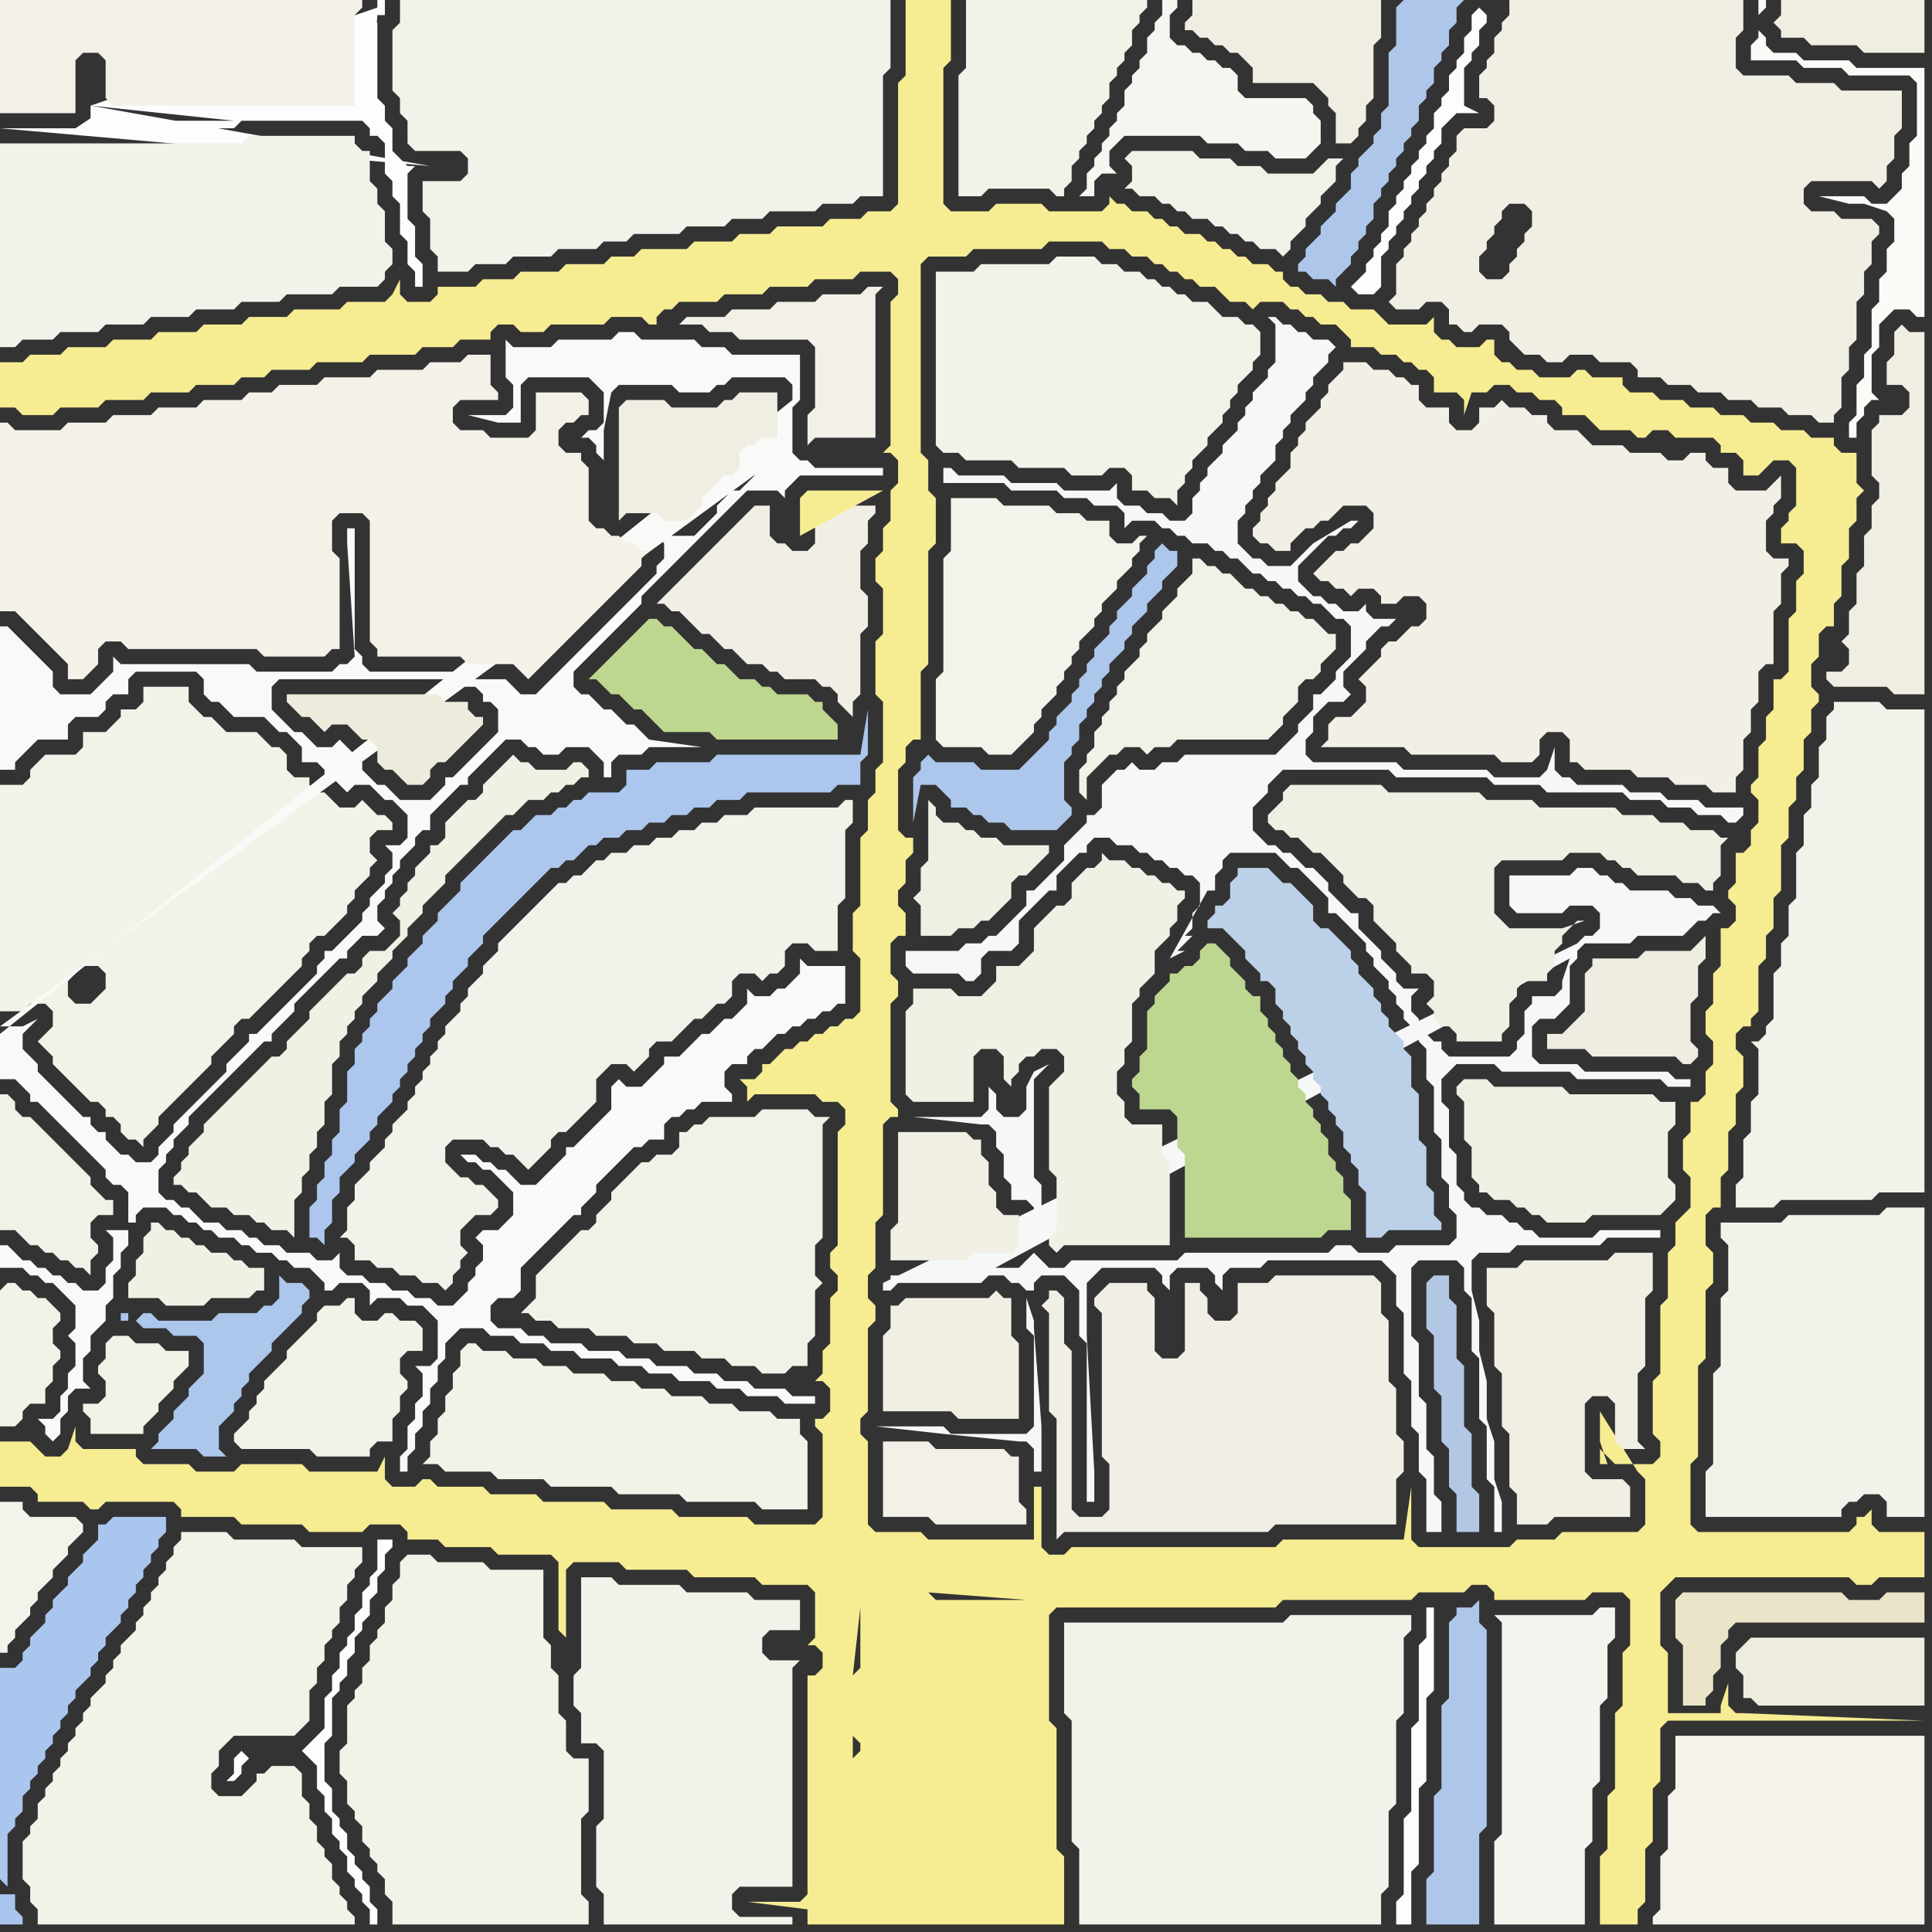 <svg width="256" height="256" xmlns="http://www.w3.org/2000/svg"><rect width="100%" height="100%" fill="#333333" stroke="none"/><script> 
var tempColor;
function hoverPath(evt){
obj = evt.target;
tempColor = obj.getAttribute("fill");
obj.setAttribute("fill","red");
//alert(tempColor);
//obj.setAttribute("stroke","red");}
function recoverPath(evt){
obj = evt.target;
obj.setAttribute("fill", tempColor);
//obj.setAttribute("stroke", tempColor);
}</script><path onmouseover="hoverPath(evt)" onmouseout="recoverPath(evt)" fill="rgb(243,242,233)" d="M  10,133l -1,-1 0,-2 1,-1 1,-1 2,0 1,1 0,2 -1,1 -1,1 -2,0 -5,5 1,1 1,1 0,1 1,1 1,1 1,1 1,1 1,1 1,0 1,1 0,1 1,0 1,1 0,1 1,1 1,0 1,1 0,-1 1,-1 0,0 1,-1 0,-1 1,-1 1,-1 1,-1 1,-1 1,-1 1,-1 1,-1 0,-1 1,-1 1,-1 1,-1 0,-1 1,-1 1,0 1,-1 1,-1 1,-1 1,-1 1,-1 1,-1 1,-1 0,-1 1,-1 0,-1 1,-1 1,0 1,-1 2,-2 0,-1 1,-1 0,-1 1,-1 1,-1 0,-1 1,-1 -1,-1 0,-2 1,-1 2,0 0,-1 -1,-1 -1,0 -1,-1 -1,-1 -1,1 -2,0 -1,-1 -1,-1 -1,0 -1,-1 0,-1 -2,0 -1,-1 0,-2 -1,-1 -1,0 -1,-1 -1,-1 -4,0 -1,-1 -1,-1 -1,0 -1,-1 -1,-1 0,-2 -6,0 0,2 -1,1 -2,0 0,1 -1,1 -1,1 -3,0 0,2 -1,1 -4,0 -1,1 -1,1 0,1 -1,1 -3,0 0,30 3,0 1,-1 2,0 1,1 0,2 3,-3Z"/>
<path onmouseover="hoverPath(evt)" onmouseout="recoverPath(evt)" fill="rgb(253,253,253)" d="M  32,232l 0,0 -1,1 0,2 -1,1 1,0 1,-1 0,-1 1,-1 -1,-1 8,0 1,1 0,0 1,1 0,3 1,1 0,2 1,1 0,2 1,1 0,1 1,1 0,2 1,1 0,1 1,1 0,1 1,1 0,2 1,0 0,-2 -1,-1 0,-2 -1,-1 0,-1 -1,-1 0,-1 -1,-1 0,-2 -1,-1 0,-1 -1,-1 0,-3 -1,-1 0,-5 1,-1 0,-5 1,-1 0,-1 1,-1 0,-2 1,-1 0,-2 1,-1 0,-1 1,-1 0,-2 1,-1 0,-2 1,-1 0,-2 1,-1 0,-1 -2,0 0,4 -1,1 0,1 -1,1 0,2 -1,1 0,2 -1,1 0,1 -1,1 0,2 -1,1 0,2 -1,1 0,4 -1,1 -1,1 -1,1Z"/>
<path onmouseover="hoverPath(evt)" onmouseout="recoverPath(evt)" fill="rgb(172,198,237)" d="M  66,112l 0,0 -1,1 -1,1 -1,1 -1,1 -1,1 0,1 -1,1 -1,1 -1,1 0,1 -1,1 -1,1 0,1 -1,1 -1,1 0,1 -1,1 -1,1 0,1 -1,1 -1,1 0,1 -1,1 0,1 -1,1 0,1 -1,1 0,2 -1,1 0,4 -1,1 0,3 -1,1 0,2 -1,1 0,2 -1,1 0,2 -1,1 0,4 1,0 1,1 0,-2 1,-1 0,-3 1,-1 0,-2 1,-1 1,-1 0,-1 1,-1 1,-1 0,-1 1,-1 0,-1 1,-1 1,-1 0,-1 1,-1 0,-1 1,-1 0,-1 1,-1 0,-1 1,-1 0,-1 1,-1 0,-1 1,-1 1,-1 0,-1 1,-1 0,-1 1,-1 1,-1 0,-1 1,-1 1,-1 0,-1 1,-1 2,-2 1,-1 1,-1 1,-1 1,-1 1,-1 1,-1 1,0 1,-1 1,0 1,-1 1,-1 1,0 1,-1 2,0 1,-1 2,0 1,-1 2,0 1,-1 2,0 1,-1 2,0 1,-1 3,0 1,-1 11,0 1,-1 3,0 0,-3 1,-1 0,-6 -1,6 -19,0 -1,1 -7,0 -1,1 -3,0 0,2 -1,1 -4,0 -1,1 -1,0 -1,1 -1,0 -1,1 -2,0 -1,1 -1,1 -1,0 -1,1 -1,1Z"/>
<path onmouseover="hoverPath(evt)" onmouseout="recoverPath(evt)" fill="rgb(242,241,232)" d="M  90,152l -1,1 -2,0 -1,1 -1,0 -1,1 -1,1 -1,1 -1,1 0,1 -1,1 -1,1 0,1 -1,1 -1,0 -3,3 -1,1 -1,1 -1,1 0,3 -1,1 -1,1 1,0 1,1 2,0 1,1 4,0 1,1 4,0 1,1 3,0 1,1 4,0 1,1 3,0 1,1 3,0 1,1 3,0 1,-1 2,0 0,-3 1,-1 0,-6 1,-1 -1,-1 0,-4 1,-1 0,-15 1,-1 -2,0 -1,-1 -6,0 -1,1 -6,0 -1,1 -1,0 -1,1 -1,0Z"/>
<path onmouseover="hoverPath(evt)" onmouseout="recoverPath(evt)" fill="rgb(244,242,234)" d="M  222,232l 0,5 -1,1 0,7 -1,1 0,7 -1,1 0,1 36,0 0,-25 -33,0Z"/>
<path onmouseover="hoverPath(evt)" onmouseout="recoverPath(evt)" fill="rgb(249,249,247)" d="M  0,137l 0,6 2,0 2,2 0,1 1,0 1,1 1,1 1,1 1,1 1,1 1,1 1,1 1,1 1,1 0,1 1,1 1,0 1,1 0,4 1,0 0,-1 1,-1 3,0 1,1 1,0 1,1 1,0 1,1 1,0 1,1 2,0 1,1 1,0 1,1 2,0 1,1 1,0 1,1 2,0 1,1 1,1 0,1 1,0 1,-1 3,0 1,1 0,2 1,-1 3,0 1,1 2,0 1,1 1,1 0,5 -1,1 -2,0 1,1 0,3 -1,1 0,2 -1,1 0,3 -1,1 0,2 1,0 0,-2 1,-1 0,-2 1,-1 0,-2 1,-1 0,-2 1,-1 0,-2 1,-1 0,-2 1,-1 1,-1 3,0 1,1 3,0 1,1 3,0 1,1 3,0 1,1 4,0 1,1 3,0 1,1 3,0 1,1 4,0 1,1 3,0 1,1 4,0 1,1 4,0 0,-1 -3,0 -1,-1 -4,0 -1,-1 -3,0 -1,-1 -3,0 -1,-1 -4,0 -1,-1 -3,0 -1,-1 -4,0 -1,-1 -4,0 -1,-1 -2,0 -1,-1 -3,0 -1,-1 0,-2 1,-1 2,0 1,-1 0,-3 1,-1 1,-1 2,-2 1,-1 2,-2 1,0 0,-1 1,-1 1,-1 0,-1 1,-1 2,-2 1,-1 1,-1 1,0 1,-1 2,0 0,-2 1,-1 1,0 1,-1 1,0 1,-1 4,0 0,-1 -1,-1 0,-2 1,-1 2,0 0,-1 1,-1 1,0 1,-1 1,-1 1,0 1,-1 1,0 1,-1 1,0 1,-1 1,0 1,-1 1,0 0,-5 -5,0 -1,-1 0,2 -1,1 -1,1 -1,0 -1,1 -2,0 -1,-1 0,2 -1,1 -1,1 -1,0 -1,1 -1,1 -1,0 -1,1 -1,1 -1,1 -2,0 0,1 -1,1 -1,1 -1,1 -2,0 -1,-1 -1,1 0,3 -1,1 -1,1 -2,2 -1,1 -1,0 0,1 -2,2 -1,1 -1,1 -2,0 -1,-1 -1,-1 -1,0 -1,-1 -1,0 -1,-1 -2,0 1,1 1,0 1,1 1,0 1,1 1,1 1,1 0,3 -1,1 -1,1 -2,0 -1,1 1,1 0,2 -1,1 0,1 -1,1 0,1 -1,1 -1,1 -2,0 -1,-1 -2,0 -1,-1 -2,0 -1,-1 -2,0 -1,-1 -2,0 -1,-1 0,-2 -1,1 -2,0 -1,-1 -3,0 -1,-1 -2,0 -1,-1 -1,0 -1,-1 -2,0 -1,-1 -2,0 -1,-1 -1,-1 -1,0 -1,-1 -1,0 -1,-1 0,-3 1,-1 0,-1 1,-1 0,-1 1,-1 1,-1 0,-1 2,-2 1,-1 5,-5 1,-1 1,-1 1,0 0,-1 2,-2 1,-1 0,-1 1,-1 1,-1 2,-2 1,-1 1,-1 1,0 0,-1 1,-1 1,-1 2,0 1,-1 -1,-1 0,-2 1,-1 0,-1 1,-1 0,-1 1,-1 0,-1 1,-1 1,-1 0,-1 1,-1 1,0 0,-2 1,-1 1,-1 1,-1 1,-1 1,0 0,-1 1,-1 1,-1 1,-1 1,-1 1,-1 2,0 1,1 1,0 1,1 2,0 1,-1 3,0 1,1 1,1 0,2 1,0 0,-2 1,-1 3,0 1,-1 7,0 -7,-1 0,0 -1,-1 -1,-1 -1,0 -1,-1 -1,-1 -1,0 -1,-1 -1,-1 -1,0 -1,-1 0,-2 1,-1 1,-1 5,-5 1,-1 1,-1 0,-1 1,-1 1,-1 1,-1 1,-1 1,-1 1,-1 1,-1 1,-1 1,-1 1,-1 1,-1 1,-1 1,-1 1,-1 4,0 1,1 0,-1 1,-1 0,0 1,-1 11,0 0,-1 -9,0 -1,-1 -1,0 -1,-1 0,-6 1,-1 0,-6 -9,0 -1,-1 -3,0 -1,-1 -7,0 -1,-1 -2,0 -1,1 -7,0 -1,1 -5,0 -1,-1 0,5 1,1 0,3 -1,1 -5,0 4,1 3,0 0,-5 1,-1 8,0 1,1 1,1 0,4 -1,1 -1,0 -1,1 1,0 1,1 0,1 1,1 0,-4 1,-5 1,-1 7,0 1,1 4,0 1,-1 1,0 1,-1 7,0 1,1 0,2 -105,84 104,-77 -2,0 -1,1 -1,0 0,2 -1,1 -1,1 -1,0 -1,1 -1,1 0,1 -1,1 -1,1 -1,1 -5,0 1,1 0,2 -1,1 0,1 -1,1 -1,1 -5,5 -1,1 -5,5 -1,1 -2,2 -2,0 -1,-1 -1,-1 -6,0 -1,-1 -11,0 -1,-1 0,-1 -1,-1 0,-16 -1,0 0,2 1,15 -1,1 -1,0 -1,1 -10,0 -1,-1 -17,0 -1,-1 0,2 -2,2 -1,1 -4,0 -1,-1 0,-2 -1,-1 -1,-1 -1,-1 -1,-1 -1,-1 -1,-1 -1,0 0,19 2,0 0,-1 1,-1 2,-2 4,0 0,-2 1,-1 3,0 1,-1 0,-1 1,-1 2,0 0,-2 1,-1 8,0 1,1 0,2 1,1 1,0 1,1 1,1 4,0 1,1 1,1 1,0 1,1 1,1 0,2 2,0 1,1 0,1 1,0 1,1 1,1 1,-1 2,0 1,1 1,1 1,0 1,1 1,1 0,3 -1,1 -2,0 1,1 0,2 -1,1 0,1 -2,2 0,1 -1,1 0,1 -1,1 -1,1 -1,1 -1,1 -1,0 0,1 -1,1 0,1 -1,1 -1,1 -1,1 -1,1 -1,1 -1,1 -1,1 -1,1 -1,0 0,1 -1,1 -1,1 -1,1 0,1 -1,1 -1,1 -2,2 -1,1 -2,2 0,1 -1,1 -1,1 0,1 -1,1 -2,0 -1,-1 -1,0 -1,-1 -1,-1 0,-1 -1,0 -1,-1 0,-1 -1,0 -1,-1 -1,-1 -1,-1 -1,-1 -1,-1 -1,-1 0,-1 -1,-1 -1,-1 0,-2 1,-1 1,-1 -2,1 -3,0 104,-76 -104,77 54,-31 -1,0 -1,-1 -1,-1 -1,0 -1,-1 -1,-1 0,-2 -1,0 -1,-1 -1,-1 -1,1 -2,0 -2,-2 -1,0 -1,-1 -1,-1 -1,-1 0,-3 1,-1 22,0 1,1 3,0 1,1 0,1 1,0 1,1 0,3 -1,1 -2,2 -1,1 -2,2 -1,0 0,1 -1,1 -1,1 -3,0 -54,31 86,-67 -2,0 2,1 0,-1 -86,67 17,26 -3,0 1,1 0,3 -1,1 0,2 -1,1 -2,0 -1,-1 -1,0 -1,-1 -1,0 -1,-1 -1,0 -1,-1 -1,0 -1,-1 -1,-1 -1,0 0,3 3,0 1,1 1,0 1,1 1,0 1,1 1,1 1,1 0,3 -1,1 1,1 0,3 -1,1 0,2 -1,1 0,2 -1,1 -2,0 1,1 0,1 1,1 1,-1 0,-2 1,-1 0,-2 1,-1 2,0 -1,-1 0,-3 1,-1 0,-2 1,-1 1,-1 0,-2 1,-1 0,-3 1,-1 0,-2 1,-1 0,-2 -17,-26Z"/>
<path onmouseover="hoverPath(evt)" onmouseout="recoverPath(evt)" fill="rgb(243,242,234)" d="M  74,33l 5,0 1,-1 3,0 1,-1 6,0 1,-1 5,0 1,-1 4,0 1,-1 6,0 1,-1 4,0 1,-1 3,0 0,-16 1,-1 0,-9 -65,0 0,3 -1,1 0,8 1,1 0,2 1,1 0,3 1,1 6,0 1,1 0,2 -1,1 -5,0 0,4 1,1 0,4 1,1 0,2 4,0 1,-1 4,0 1,-1 5,0 1,-1Z"/>
<path onmouseover="hoverPath(evt)" onmouseout="recoverPath(evt)" fill="rgb(173,198,234)" d="M  185,1l 0,5 -1,1 0,7 -1,1 0,2 -1,1 0,1 -1,1 -1,1 0,1 -1,1 0,2 -1,1 -1,1 0,1 -1,1 -1,1 0,1 -1,1 -1,1 0,1 -1,1 0,1 1,0 1,1 2,0 1,1 0,-1 1,-1 0,0 1,-1 0,-1 1,-1 0,-1 1,-1 0,-1 1,-1 0,-2 1,-1 0,-1 1,-1 0,-1 1,-1 0,-1 1,-1 0,-1 1,-1 0,-1 1,-1 0,-2 1,-1 0,-1 1,-1 0,-2 1,-1 0,-1 1,-1 0,-2 1,-1 0,-2 1,-1 -8,0 -1,1Z"/>
<path onmouseover="hoverPath(evt)" onmouseout="recoverPath(evt)" fill="rgb(253,253,253)" d="M  196,1l 0,0 -1,1 0,2 -1,1 0,2 -1,1 0,1 -1,1 0,2 -1,1 0,1 -1,1 0,2 -1,1 0,1 -1,1 0,1 -1,1 0,1 -1,1 0,1 -1,1 0,1 -1,1 0,2 -1,1 0,1 -1,1 0,1 -1,1 0,1 -1,1 -1,1 1,1 2,0 1,-1 0,-4 1,-1 0,-1 1,-1 0,-1 1,-1 0,-1 1,-1 0,-1 1,-1 0,-1 1,-1 0,-1 1,-1 0,-1 1,-1 0,-2 1,-1 1,-1 3,0 -2,-1 0,-5 1,-1 0,-1 1,-1 0,-2 1,-1 0,-1 -1,-1 1,-1Z"/>
<path onmouseover="hoverPath(evt)" onmouseout="recoverPath(evt)" fill="rgb(239,238,224)" d="M  237,0l -1,0 0,2 -1,1 1,1 0,1 3,0 1,1 6,0 1,1 8,0 0,-7Z"/>
<path onmouseover="hoverPath(evt)" onmouseout="recoverPath(evt)" fill="rgb(243,241,232)" d="M  0,58l 0,23 2,0 1,1 3,3 1,1 1,1 1,1 0,2 2,0 1,-1 0,0 1,-1 0,-2 1,-1 2,0 1,1 17,0 1,1 8,0 1,-1 1,0 0,-12 -1,-1 0,-4 1,-1 3,0 1,1 0,16 1,1 0,1 11,0 1,1 6,0 1,1 1,1 1,-1 2,-2 1,-1 6,-6 1,-1 2,-2 1,-1 1,-1 0,-1 1,-1 -1,0 -1,-1 -1,0 -1,-1 -1,0 -1,-1 -1,0 -1,-1 0,-7 -1,-1 0,-1 -2,0 -1,-1 0,-2 1,-1 1,0 1,-1 1,0 0,-2 -1,-1 -6,0 0,5 -1,1 -5,0 -1,-1 -3,0 -1,-1 0,-2 1,-1 5,0 0,-1 -1,-1 0,-4 -3,0 -1,1 -4,0 -1,1 -6,0 -1,1 -6,0 -1,1 -5,0 -1,1 -3,0 -1,1 -5,0 -1,1 -5,0 -1,1 -5,0 -1,1 -5,0 -1,1 -6,0 -1,-1 -1,0Z"/>
<path onmouseover="hoverPath(evt)" onmouseout="recoverPath(evt)" fill="rgb(171,198,238)" d="M  1,250l 0,-7 1,-1 0,-1 1,-1 0,-2 1,-1 0,-1 1,-1 0,-1 1,-1 0,-1 1,-1 0,-1 1,-1 0,-1 1,-1 0,-1 1,-1 0,-1 1,-1 1,-1 0,-1 1,-1 0,-1 1,-1 0,-1 1,-1 1,-1 0,-1 1,-1 0,-1 1,-1 0,-1 1,-1 0,-1 1,-1 0,-1 1,-1 0,-1 1,-1 0,-2 -7,0 -1,1 -1,0 0,2 -1,1 -1,1 0,1 -1,1 -1,1 0,1 -1,1 -1,1 0,1 -1,1 0,1 -1,1 -1,1 0,1 -1,1 0,1 -1,1 -2,0 0,28 1,1 -1,1 0,4 3,0 0,-1 -1,-1 0,-2 -2,0 1,-1Z"/>
<path onmouseover="hoverPath(evt)" onmouseout="recoverPath(evt)" fill="rgb(243,242,233)" d="M  16,177l -1,0 -1,1 0,2 -1,1 0,1 1,1 0,2 -1,1 -2,0 0,1 1,1 0,2 7,0 0,-1 2,-2 0,-1 1,-1 1,-1 0,-1 1,-1 1,-1 0,-2 -3,0 -1,-1 -3,0 -1,-1Z"/>
<path onmouseover="hoverPath(evt)" onmouseout="recoverPath(evt)" fill="rgb(243,242,234)" d="M  78,209l -1,0 0,12 -1,1 0,4 1,1 0,4 2,0 1,1 0,9 -1,1 0,8 1,1 0,4 25,0 0,-1 -7,0 -1,-1 0,-2 1,-1 7,0 0,-29 1,-1 -4,0 -1,-1 0,-2 1,-1 4,0 0,-4 -6,0 -1,-1 -8,0 -1,-1 -8,0 -1,-1Z"/>
<path onmouseover="hoverPath(evt)" onmouseout="recoverPath(evt)" fill="rgb(246,248,248)" d="M  117,170l 0,1 1,0 1,-1 11,0 1,-1 2,0 1,1 1,0 1,1 1,0 0,-1 1,-1 3,0 1,1 1,1 0,6 1,1 0,21 1,0 0,-4 -1,-18 0,-7 1,-1 1,-1 7,0 1,1 0,1 1,1 0,-2 1,-1 4,0 1,1 0,1 1,1 0,-2 1,-1 4,0 1,-1 15,0 1,1 1,1 0,4 1,1 0,8 1,1 0,6 1,1 0,5 1,1 0,7 2,0 0,-4 -1,-1 0,-5 -1,-1 0,-6 -1,-1 0,-7 -1,-1 0,-9 1,-1 5,0 1,1 0,3 1,1 0,7 1,1 0,8 1,1 0,7 1,1 0,6 1,0 0,-4 -1,-3 0,-5 -1,-3 0,-5 -1,-4 0,-4 -1,-4 0,-4 1,-1 4,0 1,-1 11,0 1,-1 7,0 0,-1 -8,0 -1,1 -7,0 -1,-1 -1,0 -1,-1 -1,0 -1,-1 -2,0 -1,-1 -1,0 -1,-1 0,-1 -1,-1 0,-4 -1,-1 0,-5 -1,-1 0,-3 1,-1 1,-1 5,0 1,1 9,0 1,1 11,0 1,1 3,0 0,-1 -2,0 -1,-1 -11,0 -1,-1 -5,0 -1,-1 0,-4 1,-1 2,0 1,-1 1,-1 0,-5 1,-1 0,-1 1,-1 6,0 1,-1 6,0 1,-1 1,-1 1,0 1,-1 1,0 -1,-1 -2,0 -1,-1 -2,0 -1,-1 -5,0 -1,-1 -1,0 -1,-1 -1,0 -1,-1 -2,0 -1,1 -8,0 0,4 1,1 6,0 1,-1 3,0 1,1 0,2 -1,1 -1,0 -1,1 -92,45 91,-43 -1,3 0,1 -1,1 -3,0 0,1 -1,1 0,3 -1,1 0,1 -1,1 -8,0 -1,-1 0,-1 -1,0 -1,-1 -1,-1 0,-1 -1,-1 0,-2 1,-1 -2,0 -1,-1 0,-1 -1,-1 -1,-1 0,-1 -1,-1 -1,-1 -1,-1 0,-2 -1,0 -1,-1 -1,-1 -1,-1 0,-1 -1,-1 -1,-1 -1,0 -1,-1 -1,-1 -1,0 -1,-1 -1,0 -1,-1 -1,-1 0,-3 1,-1 1,-1 0,-1 1,-1 1,-1 14,0 1,1 12,0 1,1 6,0 1,1 10,0 1,1 4,0 1,1 3,0 1,1 3,0 1,1 1,0 1,-1 0,-1 -5,0 -1,-1 -4,0 -1,-1 -4,0 -1,-1 -6,0 -1,-1 -1,0 -1,-1 0,-3 -1,3 -1,1 -6,0 -1,-1 -11,0 -1,-1 -11,0 -1,-1 0,-2 1,-1 0,-2 1,-1 1,-1 2,0 1,-1 -1,-1 0,-2 1,-1 1,-1 1,-1 0,-1 1,-1 1,-1 1,0 1,-1 -3,0 -1,-1 0,-1 -1,1 -2,0 -1,-1 -1,0 -1,-1 -1,0 -1,-1 -1,-1 0,-2 1,-1 2,-2 1,-1 1,0 1,-1 1,0 1,-1 -1,0 -5,3 -1,1 -2,2 -3,0 -1,-1 -1,0 -1,-1 -1,-1 0,-3 1,-1 0,-1 1,-1 0,-1 1,-1 0,-1 1,-1 1,-1 0,-2 1,-1 0,-1 1,-1 0,-1 1,-1 1,-1 0,-1 1,-1 0,-1 1,-1 1,-1 0,-1 1,-1 -1,-1 -2,0 -1,-1 -1,0 -1,-1 -1,0 -1,-1 -1,0 1,1 0,5 -1,1 0,1 -1,1 -1,1 0,1 -1,1 0,1 -1,1 0,1 -2,2 0,1 -1,1 -1,1 0,1 -1,1 0,1 -1,1 0,2 -1,1 -2,0 -1,-1 -2,0 -1,-1 -2,0 -1,-1 0,-2 -1,1 -6,0 -1,-1 -6,0 -1,-1 -6,0 -1,-1 -1,0 0,2 8,0 1,1 6,0 1,1 3,0 1,1 3,0 1,1 0,2 1,-1 3,0 1,1 1,0 1,1 1,0 1,1 2,0 1,1 1,0 1,1 1,0 1,1 1,1 1,0 1,1 1,0 1,1 1,0 1,1 1,0 1,1 1,0 1,1 1,1 1,0 1,1 0,4 -1,1 -1,1 0,1 -2,2 -1,0 0,2 -1,1 -1,1 0,1 -1,1 -1,1 -1,1 -12,0 -1,1 -2,0 -1,1 -2,0 -1,-1 -1,1 -1,0 -1,1 -1,1 0,3 -1,1 -1,0 0,1 -1,1 -1,1 -1,1 0,2 -1,1 -2,2 -1,1 -1,0 0,2 -2,2 -1,1 -1,1 -1,0 -1,1 -2,0 -1,1 -7,0 0,2 1,1 6,0 1,1 1,0 1,-1 0,-2 1,-1 3,0 1,-1 0,-3 1,-1 1,-1 1,-1 1,-1 1,0 0,-2 1,-1 1,-1 1,-1 1,0 0,-1 1,-1 2,0 1,1 2,0 1,1 1,0 1,1 1,0 1,1 1,0 1,1 1,0 1,1 0,3 -1,1 0,2 -1,1 1,0 -1,1 -1,1 1,0 -2,1 5,-9 1,0 0,-2 1,-1 0,-1 1,-1 6,0 1,1 0,0 1,1 1,0 1,1 1,1 1,1 1,1 0,2 1,0 1,1 1,1 1,1 1,1 0,1 1,1 0,1 1,1 1,1 0,1 1,1 0,1 1,1 0,1 1,1 1,1 0,1 1,1 0,4 1,1 0,6 1,1 0,5 1,1 0,3 1,1 0,3 -1,1 -7,0 -1,1 -4,0 -1,-1 -2,0 -1,1 -19,0 -1,1 -14,0 -1,1 -2,0 -1,-1 -1,-1 0,0 -1,1 -1,1 -5,0 -1,1 -11,0 0,1 12,-1 78,-42 -91,43 19,2 0,4 1,1 0,12 -1,1 -10,0 -1,-1 -9,0 9,1 0,0 10,1 1,0 1,1 0,3 1,0 0,-6 -1,-13 0,-1 -1,-3 -19,-2 20,-7 1,-1 0,-5 -1,-1 0,-13 1,-1 1,-1 -2,1 0,0 -1,2 0,3 -1,1 -2,0 -1,-1 0,-2 -1,-1 0,3 -1,1 -9,0 9,1 1,0 1,1 0,2 1,1 0,3 1,1 0,2 2,0 1,1 0,3 -20,7Z"/>
<path onmouseover="hoverPath(evt)" onmouseout="recoverPath(evt)" fill="rgb(189,215,144)" d="M  152,138l 0,1 -1,1 0,2 -1,1 0,1 1,1 0,2 4,0 1,1 0,4 1,1 0,11 18,0 1,-1 3,0 0,-4 -1,-1 0,-2 -1,-1 0,-1 -1,-1 0,-2 -1,-1 0,-1 -1,-1 0,-1 -1,-1 0,-1 -1,-1 0,-1 -1,-1 0,-1 -1,-1 0,-1 -1,-1 0,-1 -1,-1 0,-1 -1,-1 0,-2 -1,0 -1,-1 0,-1 -1,-1 -1,-1 0,-1 -1,-1 -1,-1 -1,0 -1,1 0,1 -1,1 -1,0 -1,1 -1,0 0,1 -1,1 -1,1 0,1 -1,1Z"/>
<path onmouseover="hoverPath(evt)" onmouseout="recoverPath(evt)" fill="rgb(240,239,227)" d="M  170,106l 0,0 -1,1 -1,1 0,1 1,1 1,0 1,1 1,0 1,1 1,1 1,0 1,1 1,1 1,1 0,1 1,1 1,1 1,0 1,1 0,2 1,1 1,1 1,1 0,1 1,1 1,1 0,1 2,0 1,1 0,2 -1,1 1,1 0,1 1,1 1,0 1,1 0,1 6,0 0,-1 1,-1 0,-3 1,-1 0,-1 1,-1 3,0 0,-1 1,-1 0,-2 1,-1 0,-1 1,-1 1,-1 1,0 -3,1 -7,0 -1,-1 -1,-1 0,-6 1,-1 8,0 1,-1 4,0 1,1 1,0 1,1 1,0 1,1 5,0 1,1 2,0 1,1 1,0 0,-1 1,-1 0,-4 1,-1 -1,0 -1,-1 -3,0 -1,-1 -3,0 -1,-1 -4,0 -1,-1 -10,0 -1,-1 -6,0 -1,-1 -12,0 -1,-1 -12,0 -1,1Z"/>
<path onmouseover="hoverPath(evt)" onmouseout="recoverPath(evt)" fill="rgb(177,199,228)" d="M  189,170l 0,6 1,1 0,7 1,1 0,6 1,1 0,5 1,1 0,5 3,0 0,-5 -1,-1 0,-7 -1,-1 0,-8 -1,-1 0,-7 -1,-1 0,-3 -2,0 -1,1Z"/>
<path onmouseover="hoverPath(evt)" onmouseout="recoverPath(evt)" fill="rgb(243,242,233)" d="M  0,171l 0,18 2,0 1,-1 0,-1 1,-1 2,0 0,-2 1,-1 0,-2 1,-1 0,-1 -1,-1 0,-2 1,-1 0,-1 -1,-1 -1,-1 -1,0 -1,-1 -1,0 -1,-1 -1,0 -1,1Z"/>
<path onmouseover="hoverPath(evt)" onmouseout="recoverPath(evt)" fill="rgb(253,253,253)" d="M  12,14l 0,2 -1,1 20,0 1,-1 16,0 1,1 0,1 1,0 1,1 0,4 1,1 0,2 1,1 0,4 1,1 0,3 1,1 0,2 1,0 0,-3 -1,-1 0,-4 -1,-1 0,-6 1,-1 -1,0 -1,-1 -1,-1 0,-3 -1,-1 0,-2 -1,-1 0,-10 -1,0 0,13 1,-14 1,0 0,-2 -1,0 0,1 -38,13 19,2 -17,0 -1,-1 -3,2 -10,0 57,5Z"/>
<path onmouseover="hoverPath(evt)" onmouseout="recoverPath(evt)" fill="rgb(243,242,233)" d="M  26,203l -2,0 0,1 -1,1 0,1 -1,1 0,1 -1,1 0,1 -1,1 0,1 -1,1 0,1 -1,1 0,1 -1,1 -1,1 0,1 -1,1 0,1 -1,1 0,1 -1,1 -1,1 0,1 -1,1 0,1 -1,1 0,1 -1,1 0,1 -1,1 0,1 -1,1 0,1 -1,1 0,1 -1,1 0,2 -1,1 0,1 -1,1 0,5 1,1 0,2 1,1 0,2 42,0 0,-1 -1,-1 0,-1 -1,-1 0,-1 -1,-1 0,-2 -1,-1 0,-1 -1,-1 0,-2 -1,-1 0,-2 -1,-1 0,-3 -1,-1 -3,0 -1,1 -1,0 0,1 -1,1 -1,1 -3,0 -1,-1 0,-2 1,-1 0,-2 2,-2 8,0 1,-1 1,-1 0,-4 1,-1 0,-2 1,-1 0,-2 1,-1 0,-1 1,-1 0,-2 1,-1 0,-2 1,-1 0,-1 1,-1 0,-2 -8,0 -1,-1 -8,0 -1,-1Z"/>
<path onmouseover="hoverPath(evt)" onmouseout="recoverPath(evt)" fill="rgb(189,215,144)" d="M  85,83l -3,3 -1,1 -2,2 -1,1 1,0 1,1 1,1 1,0 1,1 1,1 1,0 1,1 1,1 1,1 6,0 1,1 16,0 0,-2 -1,-1 0,0 -1,-1 0,-1 -1,0 -1,-1 -4,0 -1,-1 -1,0 -1,-1 -2,0 -1,-1 -1,-1 -1,0 -1,-1 -1,-1 -1,0 -1,-1 -1,-1 -1,-1 -1,0 -1,-1 -1,0 -1,1Z"/>
<path onmouseover="hoverPath(evt)" onmouseout="recoverPath(evt)" fill="rgb(242,240,230)" d="M  176,74l 0,0 -1,1 -1,1 1,1 1,0 1,1 1,0 1,1 1,-1 2,0 1,1 0,1 2,0 1,-1 2,0 1,1 0,2 -1,1 -1,0 -1,1 -1,1 -1,0 -1,1 0,1 -1,1 -1,1 -1,1 1,1 0,2 -1,1 -1,1 -2,0 -1,1 0,2 -1,1 11,0 1,1 11,0 1,1 4,0 1,-1 0,-2 1,-1 2,0 1,1 0,3 1,0 1,1 6,0 1,1 4,0 1,1 4,0 1,1 3,0 0,-2 1,-1 0,-4 1,-1 0,-3 1,-1 0,-4 1,-1 1,0 0,-7 1,-1 0,-4 1,-1 0,-1 -2,0 -1,-1 0,-4 1,-1 0,-1 1,-1 0,-3 -1,1 0,0 -1,1 -4,0 -1,-1 0,-2 -2,0 -1,-1 0,-1 -2,0 -1,1 -2,0 -1,-1 -4,0 -1,-1 -4,0 -1,-1 -1,-1 -3,0 -1,-1 0,-1 -2,0 -1,-1 -2,0 -1,-1 -1,1 -2,0 0,2 -1,1 -2,0 -1,-1 0,-2 -3,0 -1,-1 0,-2 -1,0 -1,-1 -1,0 -1,-1 -2,0 -1,-1 -3,0 0,1 -1,1 -1,1 0,1 -1,1 0,1 -1,1 -1,1 0,1 -1,1 0,1 -1,1 0,2 -1,1 -1,1 0,1 -1,1 0,1 -1,1 0,1 -1,1 0,1 1,1 1,0 1,1 2,0 0,-1 1,-1 1,-1 1,0 1,-1 1,0 1,-1 1,-1 3,0 1,1 0,2 -1,1 -1,1 -1,0 -1,1 -1,0 -1,1Z"/>
<path onmouseover="hoverPath(evt)" onmouseout="recoverPath(evt)" fill="rgb(238,236,223)" d="M  231,218l 0,0 -1,1 0,2 1,1 0,3 1,0 1,1 22,0 0,-9 -23,0 -1,1Z"/>
<path onmouseover="hoverPath(evt)" onmouseout="recoverPath(evt)" fill="rgb(242,241,231)" d="M  0,148l 0,15 2,0 1,1 1,1 1,0 1,1 1,0 1,1 1,0 1,1 1,0 1,1 0,-2 1,-1 0,-1 -1,-1 0,-2 1,-1 2,0 0,-2 -1,0 -1,-1 -1,-1 0,-1 -1,-1 -1,-1 -1,-1 -1,-1 -1,-1 -1,-1 -1,-1 -1,-1 -1,0 -1,-1 0,-1 -1,-1 -1,0Z"/>
<path onmouseover="hoverPath(evt)" onmouseout="recoverPath(evt)" fill="rgb(243,242,232)" d="M  64,179l 0,0 -1,-1 -1,0 -1,1 0,2 -1,1 0,2 -1,1 0,2 -1,1 0,2 -1,1 0,2 -1,1 2,0 1,1 6,0 1,1 6,0 1,1 8,0 1,1 8,0 1,1 9,0 1,1 6,0 0,-9 -1,-1 0,-2 -3,0 -1,-1 -4,0 -1,-1 -3,0 -1,-1 -4,0 -1,-1 -3,0 -1,-1 -3,0 -1,-1 -4,0 -1,-1 -3,0 -1,-1 -3,0 -1,-1Z"/>
<path onmouseover="hoverPath(evt)" onmouseout="recoverPath(evt)" fill="rgb(243,241,233)" d="M  115,236l 0,13 5,0 1,-1 12,0 1,-1 4,0 0,-16 -1,-1 0,-15 -1,-1 -13,0 -1,-1 -6,0 0,9 -1,1 0,6 1,1 0,0 1,1 0,2 -1,1 -1,0Z"/>
<path onmouseover="hoverPath(evt)" onmouseout="recoverPath(evt)" fill="rgb(244,243,235)" d="M  126,68l 0,5 -1,1 0,15 -1,1 0,8 1,1 5,0 1,1 3,0 1,-1 0,0 1,-1 1,-1 0,-1 1,-1 0,-1 2,-2 0,-1 1,-1 0,-1 1,-1 0,-1 1,-1 0,-1 1,-1 1,-1 0,-1 1,-1 0,-1 1,-1 1,-1 0,-1 1,-1 1,-1 0,-1 1,-1 0,-1 1,-1 -1,0 -1,1 -2,0 -1,-1 0,-2 -3,0 -1,-1 -3,0 -1,-1 -6,0 -1,-1 -6,0Z"/>
<path onmouseover="hoverPath(evt)" onmouseout="recoverPath(evt)" fill="rgb(243,242,232)" d="M  127,36l -3,0 0,23 1,1 2,0 1,1 6,0 1,1 6,0 1,1 4,0 1,-1 2,0 1,1 0,2 2,0 1,1 2,0 1,1 0,-2 1,-1 0,-1 1,-1 0,-1 1,-1 1,-1 0,-1 1,-1 1,-1 0,-1 1,-1 0,-1 1,-1 0,-1 1,-1 1,-1 0,-1 1,-1 0,-3 -1,-1 -1,0 -1,-1 -2,0 -1,-1 -1,-1 -2,0 -1,-1 -1,0 -1,-1 -1,0 -1,-1 -1,0 -1,-1 -2,0 -1,-1 -2,0 -1,-1 -5,0 -1,1 -9,0 -1,1Z"/>
<path onmouseover="hoverPath(evt)" onmouseout="recoverPath(evt)" fill="rgb(243,242,234)" d="M  233,140l 0,5 -1,1 0,4 -1,1 0,5 -1,1 0,3 5,0 1,-1 12,0 1,-1 6,0 0,-64 -5,0 -1,-1 -6,0 0,1 -1,1 0,3 -1,1 0,4 -1,1 0,3 -1,1 0,4 -1,1 0,6 -1,1 0,4 -1,1 0,3 -1,1 0,6 -1,1 0,1 -1,1 -1,0 1,1Z"/>
<path onmouseover="hoverPath(evt)" onmouseout="recoverPath(evt)" fill="rgb(234,229,200)" d="M  243,211l -20,0 -1,1 0,5 1,1 0,8 3,0 0,-1 1,-1 0,-2 1,-1 0,-3 1,-1 0,-1 1,-1 25,0 0,-4 -5,0 -1,1 -4,0 -1,-1Z"/>
<path onmouseover="hoverPath(evt)" onmouseout="recoverPath(evt)" fill="rgb(244,243,235)" d="M  0,205l 0,14 1,0 0,-1 1,-1 0,-1 1,-1 1,-1 0,-1 1,-1 0,-1 1,-1 1,-1 0,-1 1,-1 1,-1 0,-1 1,-1 1,-1 0,-1 -1,-1 -6,0 -1,-1 0,-1 -3,0Z"/>
<path onmouseover="hoverPath(evt)" onmouseout="recoverPath(evt)" fill="rgb(243,242,234)" d="M  0,21l 0,25 2,0 1,-1 4,0 1,-1 5,0 1,-1 5,0 1,-1 5,0 1,-1 5,0 1,-1 5,0 1,-1 6,0 1,-1 5,0 1,-1 0,-1 1,-1 0,-2 -1,-1 0,-4 -1,-1 0,-2 -1,-1 0,-4 -1,0 -1,-1 0,-1 -14,0 -1,1 -32,0Z"/>
<path onmouseover="hoverPath(evt)" onmouseout="recoverPath(evt)" fill="rgb(173,198,235)" d="M  122,101l 0,1 -1,1 0,6 1,-5 2,0 1,1 1,1 0,1 2,0 1,1 1,0 1,1 2,0 1,1 6,0 1,-1 0,0 1,-1 0,-1 -1,-1 0,-5 1,-1 0,-1 1,-1 0,-2 1,-1 0,-1 1,-1 0,-1 1,-1 0,-1 1,-1 0,-1 2,-2 0,-1 1,-1 0,-1 1,-1 1,-1 0,-1 1,-1 1,-1 0,-1 2,-2 0,-2 -1,0 -1,-1 -1,1 0,1 -1,1 0,1 -1,1 -1,1 0,1 -1,1 -1,1 0,1 -1,1 0,1 -1,1 -1,1 0,1 -1,1 0,1 -1,1 0,1 -1,1 0,1 -1,1 -1,1 0,1 -1,1 0,1 -1,1 -2,2 -1,1 -5,0 -1,-1 -5,0 -1,-1 -1,1Z"/>
<path onmouseover="hoverPath(evt)" onmouseout="recoverPath(evt)" fill="rgb(243,242,233)" d="M  143,21l 0,-1 1,-1 0,-1 1,-1 0,-1 1,-1 0,-1 1,-1 0,-2 1,-1 0,-1 1,-1 0,-1 1,-1 0,-2 1,-1 0,-1 1,-1 0,-1 -24,0 0,9 -1,1 0,16 3,0 1,-1 8,0 1,1 1,0 0,-1 1,-1 0,-2 1,-1Z"/>
<path onmouseover="hoverPath(evt)" onmouseout="recoverPath(evt)" fill="rgb(241,239,229)" d="M  146,174l 0,19 1,1 0,6 -1,1 -3,0 -1,-1 0,-21 -1,-1 0,-6 -1,-1 -1,0 0,1 -1,1 1,1 0,13 1,1 0,16 1,-1 27,0 1,-1 16,0 0,-6 1,-1 0,-4 -1,-1 0,-6 -1,-1 0,-8 -1,-1 0,-4 -1,-1 -13,0 -1,1 -4,0 0,4 -1,1 -2,0 -1,-1 0,-2 -1,-1 0,-1 -2,0 0,9 -1,1 -2,0 -1,-1 0,-7 -1,-1 0,-1 -5,0 -1,1 0,0 -1,1 0,1 1,1Z"/>
<path onmouseover="hoverPath(evt)" onmouseout="recoverPath(evt)" fill="rgb(242,241,231)" d="M  157,77l 0,0 -1,1 0,1 -1,1 -1,1 0,1 -2,2 0,1 -1,1 0,1 -1,1 -1,1 0,1 -1,1 0,1 -1,1 0,1 -1,1 0,1 -1,1 0,2 -1,1 0,1 -1,1 0,3 1,1 0,-3 1,-1 2,-2 1,0 1,-1 2,0 1,1 1,-1 2,0 1,-1 12,0 1,-1 1,-1 0,-1 1,-1 1,-1 0,-2 1,-1 1,0 1,-1 0,-1 1,-1 1,-1 0,-2 -1,0 -1,-1 -1,-1 -1,0 -1,-1 -1,0 -1,-1 -1,0 -1,-1 -1,0 -1,-1 -1,0 -1,-1 -1,-1 -1,0 -1,-1 -1,0 -1,-1 -1,0 0,2 -1,1Z"/>
<path onmouseover="hoverPath(evt)" onmouseout="recoverPath(evt)" fill="rgb(240,238,227)" d="M  159,5l 1,0 1,1 1,0 1,1 1,0 1,1 1,1 0,2 8,0 1,1 1,1 0,1 1,1 0,4 2,0 1,-1 0,-1 1,-1 0,-2 1,-1 0,-7 1,-1 0,-5 -25,0 0,2 -1,1 0,1 1,0 1,1Z"/>
<path onmouseover="hoverPath(evt)" onmouseout="recoverPath(evt)" fill="rgb(253,253,253)" d="M  190,213l -1,0 0,4 -1,1 0,10 -1,1 0,11 -1,1 0,10 -1,1 0,3 2,0 0,-7 1,-1 0,-10 1,-1 0,-11 1,-1Z"/>
<path onmouseover="hoverPath(evt)" onmouseout="recoverPath(evt)" fill="rgb(173,198,234)" d="M  194,213l -1,0 0,1 -1,1 0,10 -1,1 0,11 -1,1 0,10 -1,1 0,6 7,0 0,-12 1,-1 0,-26 -1,-1 0,-3 -1,1Z"/>
<path onmouseover="hoverPath(evt)" onmouseout="recoverPath(evt)" fill="rgb(241,239,228)" d="M  203,29l 0,1 -1,1 0,1 -1,1 0,1 -1,1 0,1 -1,1 -2,0 -1,-1 0,-2 1,-1 0,-1 1,-1 0,-1 1,-1 0,-1 1,-1 2,0 1,1 0,1 -2,17 1,1 2,0 1,1 2,0 1,-1 3,0 1,1 4,0 1,1 0,1 3,0 1,1 3,0 1,1 3,0 1,1 3,0 1,1 3,0 1,1 3,0 1,1 2,0 0,-1 1,-1 0,-4 1,-1 0,-3 1,-1 0,-5 1,-1 0,-3 1,-1 0,-3 1,-1 0,-1 -1,-1 -4,0 -1,-1 -3,0 -1,-1 0,-2 1,-1 8,0 1,1 1,-1 0,-2 1,-1 0,-3 1,-1 0,-5 -8,0 -1,-1 -5,0 -1,-1 -6,0 -1,-1 0,-4 1,-1 0,-4 -31,0 0,2 -1,1 0,1 -1,1 0,2 -1,1 0,1 -1,1 0,3 1,0 1,1 0,2 -1,1 -3,0 -1,1 0,2 -1,1 0,1 -1,1 0,1 -1,1 0,1 -1,1 0,1 -1,1 0,1 -1,1 0,1 -1,1 0,1 -1,1 0,4 -1,1 1,1 3,0 1,-1 2,0 1,1 0,2 1,0 1,1 1,0 1,-1 3,0 1,1 0,1 1,1 2,-17Z"/>
<path onmouseover="hoverPath(evt)" onmouseout="recoverPath(evt)" fill="rgb(251,250,247)" d="M  249,53l 0,0 -1,-1 0,-5 1,-1 0,-3 1,-1 1,-1 2,0 1,1 1,0 0,-33 -9,0 -1,-1 -6,0 -1,-1 -3,0 -1,-1 0,-1 -1,-1 0,-2 1,-1 0,-1 -1,0 0,5 -1,1 0,2 6,0 1,1 5,0 1,1 8,0 1,1 0,7 -1,1 0,3 -1,1 0,2 -1,1 -1,1 -2,0 -1,-1 -6,0 4,1 2,0 3,1 1,1 0,3 -1,1 0,3 -1,1 0,3 -1,1 0,5 -1,1 0,3 -1,1 0,4 -1,1 0,2 1,0 0,-2 1,-1 0,-1 1,-1Z"/>
<path onmouseover="hoverPath(evt)" onmouseout="recoverPath(evt)" fill="rgb(242,240,231)" d="M  11,7l 2,0 1,1 0,5 1,1 32,0 0,-12 1,-1 0,-1 -48,0 0,15 10,0 0,-7 1,-1Z"/>
<path onmouseover="hoverPath(evt)" onmouseout="recoverPath(evt)" fill="rgb(237,236,220)" d="M  41,95l 0,0 1,1 1,1 1,-1 2,0 1,1 1,1 1,0 1,1 0,2 1,1 1,0 1,1 1,1 2,0 1,-1 0,-1 1,-1 1,0 1,-1 1,-1 1,-1 1,-1 1,-1 0,-1 -1,0 -1,-1 0,-1 -3,0 -1,-1 -20,0 0,1 1,1 0,0 1,1Z"/>
<path onmouseover="hoverPath(evt)" onmouseout="recoverPath(evt)" fill="rgb(243,242,233)" d="M  42,174l 0,1 -1,1 -2,2 -1,1 0,1 -1,1 -1,1 -1,1 0,1 -1,1 0,1 -1,1 0,1 -1,1 -1,1 0,1 1,1 9,0 1,1 7,0 0,-1 1,-1 2,0 0,-3 1,-1 0,-2 1,-1 0,-1 -1,-1 0,-2 1,-1 2,0 0,-3 -1,-1 -2,0 -1,-1 -1,0 -1,1 -2,0 -1,-1 0,-2 -1,0 -1,1 -2,0 -1,1Z"/>
<path onmouseover="hoverPath(evt)" onmouseout="recoverPath(evt)" fill="rgb(241,239,229)" d="M  101,88l 0,0 1,1 1,0 1,1 4,0 1,1 1,0 1,1 0,1 1,1 1,1 0,-2 1,-1 0,-8 1,-1 0,-4 -1,-1 0,-5 1,-1 0,-3 1,-1 0,-1 -8,0 0,5 -1,1 -2,0 -1,-1 -1,0 -1,-1 0,-4 -2,0 -1,1 -2,2 -1,1 -2,2 -1,1 -1,1 -1,1 -1,1 -1,1 -2,2 1,0 1,1 1,0 1,1 1,1 1,1 1,0 1,1 1,1 1,0 1,1 1,1Z"/>
<path onmouseover="hoverPath(evt)" onmouseout="recoverPath(evt)" fill="rgb(241,239,228)" d="M  122,150l -3,0 0,12 -1,1 0,4 10,0 1,-1 5,0 1,-1 0,-4 -2,0 -1,-1 0,-2 -1,-1 0,-3 -1,-1 0,-2 -1,0 -1,-1Z"/>
<path onmouseover="hoverPath(evt)" onmouseout="recoverPath(evt)" fill="rgb(242,241,232)" d="M  150,22l 0,2 -1,1 1,0 1,1 2,0 1,1 1,0 1,1 1,0 1,1 2,0 1,1 1,0 1,1 1,0 1,1 1,0 1,1 2,0 1,1 1,-1 0,-1 1,-1 1,-1 0,-1 2,-2 0,-1 2,-2 0,-2 1,-1 -2,0 -1,1 -1,1 -6,0 -1,-1 -3,0 -1,-1 -4,0 -1,-1 -8,0 -1,1 1,1Z"/>
<path onmouseover="hoverPath(evt)" onmouseout="recoverPath(evt)" fill="rgb(188,208,232)" d="M  163,118l 0,1 -1,1 -1,0 0,1 -1,1 0,1 2,0 1,1 1,1 1,1 0,1 1,1 1,1 0,1 1,0 1,1 0,2 1,1 0,1 1,1 0,1 1,1 0,1 1,1 0,1 1,1 0,1 1,1 0,1 1,1 0,1 1,1 0,1 1,1 0,2 1,1 0,1 1,1 0,2 1,1 0,6 2,0 1,-1 7,0 0,-1 -1,-1 0,-3 -1,-1 0,-5 -1,-1 0,-6 -1,-1 0,-4 -1,-1 0,-1 -1,-1 -1,-1 0,-1 -1,-1 0,-1 -1,-1 0,-1 -1,-1 -1,-1 0,-1 -1,-1 0,-1 -1,-1 -1,-1 -1,-1 -1,0 -1,-1 0,-2 -1,-1 -1,-1 -1,-1 -1,0 -1,-1 -1,-1 -4,0 0,1 -1,1Z"/>
<path onmouseover="hoverPath(evt)" onmouseout="recoverPath(evt)" fill="rgb(246,236,146)" d="M  183,204l -13,0 -1,1 -27,0 -1,1 -2,0 -1,-1 0,-8 -1,0 0,7 -14,0 -1,-1 -6,0 -1,-1 0,-11 -1,-1 0,-2 1,-1 0,-11 1,-1 0,-2 -1,-1 0,-3 1,-1 0,-6 1,-1 0,-12 1,-1 1,0 0,-1 -1,-1 0,-13 1,-1 0,-2 -1,-1 0,-4 1,-1 1,0 0,-3 -1,-1 0,-2 1,-1 0,-3 1,-1 0,-2 -1,0 -1,-1 0,-8 1,-1 0,-2 1,-1 1,0 0,-9 1,-1 0,-15 1,-1 0,-6 -1,-1 0,-4 -1,-1 0,-25 1,-1 5,0 1,-1 9,0 1,-1 7,0 1,1 2,0 1,1 2,0 1,1 1,0 1,1 1,0 1,1 1,0 1,1 2,0 1,1 1,1 2,0 1,1 1,-1 3,0 1,1 1,0 1,1 1,0 1,1 2,0 1,1 1,1 0,1 3,0 1,1 2,0 1,1 1,0 1,1 1,0 1,1 0,2 3,0 1,1 0,2 1,-3 2,0 1,-1 2,0 1,1 2,0 1,1 2,0 1,1 0,1 3,0 1,1 1,1 4,0 1,1 1,0 1,-1 2,0 1,1 5,0 1,1 0,1 2,0 1,1 0,2 2,0 1,-1 1,-1 2,0 1,1 0,5 -1,1 0,1 -1,1 0,2 2,0 1,1 0,3 -1,1 0,4 -1,1 0,7 -1,1 -1,0 0,4 -1,1 0,3 -1,1 0,4 -1,1 0,1 1,1 0,3 -1,1 0,2 -1,1 -1,0 0,4 -1,1 0,1 1,1 0,2 -1,1 -1,0 0,5 -1,1 0,4 -1,1 0,3 1,1 0,3 -1,1 0,3 -1,1 -1,0 0,4 -1,1 0,4 1,1 0,4 -1,1 -1,1 0,3 -1,1 0,6 -1,1 0,9 -1,1 0,7 1,1 0,2 -1,1 -5,0 -1,-1 -1,-1 0,2 1,0 -1,-3 0,-4 5,8 1,1 0,6 -1,1 -10,0 -1,1 -5,0 -1,1 -12,0 -1,-1 0,-7 -1,7 -3,0 43,-43 1,-1 1,0 0,-4 1,-1 0,-5 1,-1 0,-4 1,-1 0,-4 -1,-1 0,-2 1,-1 1,0 0,-1 1,-1 0,-6 1,-1 0,-3 1,-1 0,-4 1,-1 0,-6 1,-1 0,-4 1,-1 0,-3 1,-1 0,-4 1,-1 0,-3 1,-1 0,-1 -1,-1 0,-3 1,-1 0,-3 1,-1 1,0 0,-3 1,-1 0,-4 1,-1 0,-4 1,-1 0,-3 1,-1 -1,-1 0,-4 -2,0 -1,-1 0,-1 -3,0 -1,-1 -3,0 -1,-1 -3,0 -1,-1 -3,0 -1,-1 -3,0 -1,-1 -3,0 -1,-1 -3,0 -1,-1 0,-1 -4,0 -1,-1 -1,0 -1,1 -4,0 -1,-1 -2,0 -1,-1 -1,0 -1,-1 0,-2 -1,0 -1,1 -3,0 -1,-1 -1,0 -1,-1 0,-2 -1,1 -5,0 -1,-1 -1,-1 -3,0 -1,-1 -2,0 -1,-1 -2,0 -1,-1 -1,0 -1,-1 0,-1 -1,0 -1,-1 -2,0 -1,-1 -1,0 -1,-1 -1,0 -1,-1 -1,0 -1,-1 -2,0 -1,-1 -1,0 -1,-1 -1,0 -1,-1 -2,0 -1,-1 -1,0 -1,-1 0,1 -1,1 -7,0 -1,-1 -6,0 -1,1 -5,0 -1,-1 0,-18 1,-1 0,-8 -6,0 0,10 -1,1 0,16 -1,1 -3,0 -1,1 -4,0 -1,1 -6,0 -1,1 -4,0 -1,1 -5,0 -1,1 -6,0 -1,1 -3,0 -1,1 -5,0 -1,1 -5,0 -1,1 -4,0 -1,1 -5,0 0,1 -1,1 -3,0 -1,-1 0,-2 -1,2 -1,1 -5,0 -1,1 -6,0 -1,1 -5,0 -1,1 -5,0 -1,1 -5,0 -1,1 -5,0 -1,1 -5,0 -1,1 -4,0 -1,1 -3,0 0,6 2,0 1,1 4,0 1,-1 5,0 1,-1 5,0 1,-1 5,0 1,-1 5,0 1,-1 3,0 1,-1 5,0 1,-1 6,0 1,-1 6,0 1,-1 4,0 1,-1 4,0 0,-1 1,-1 2,0 1,1 3,0 1,-1 7,0 1,-1 4,0 1,1 1,0 0,-1 1,-1 1,0 1,-1 5,0 1,-1 5,0 1,-1 5,0 1,-1 5,0 1,-1 4,0 1,1 0,2 -1,1 0,19 -1,1 1,0 1,1 0,3 -1,1 0,4 -1,1 0,3 -1,1 0,3 1,1 0,6 -1,1 0,7 1,1 0,8 -1,1 0,3 -1,1 0,4 -1,1 0,9 -1,1 0,5 1,1 0,7 -1,1 -1,0 -1,1 -1,0 -1,1 -1,0 -1,1 -1,0 -1,1 -1,0 -1,1 -1,1 -1,0 0,1 -1,1 -2,0 1,1 0,2 1,-1 8,0 1,1 2,0 1,1 0,2 -1,1 0,15 -1,1 0,2 1,1 0,2 -1,1 0,6 -1,1 0,3 -1,1 1,0 1,1 0,3 -1,1 -1,0 0,1 1,1 0,11 -1,1 -8,0 -1,-1 -9,0 -1,-1 -8,0 -1,-1 -8,0 -1,-1 -6,0 -1,-1 -6,0 -1,-1 -1,0 -1,1 -3,0 -1,-1 0,-3 -1,2 -9,0 -1,-1 -8,0 -1,1 -5,0 -1,-1 -6,0 -1,-1 0,-1 -7,0 -1,-1 0,-2 -1,3 0,0 -1,1 -2,0 -1,-1 -1,-1 -4,0 0,6 4,0 1,1 0,1 6,0 1,1 1,0 1,-1 9,0 1,1 0,1 7,0 1,1 8,0 1,1 7,0 1,-1 4,0 1,1 0,1 4,0 1,1 6,0 1,1 7,0 1,1 0,9 1,1 0,-9 1,-1 6,0 1,1 8,0 1,1 8,0 1,1 6,0 1,1 0,6 -1,1 1,0 1,1 0,2 -1,1 -1,0 0,29 -1,1 -7,0 8,1 0,2 34,0 0,-9 -1,-1 0,-16 -1,-1 0,-14 1,-1 29,0 1,-1 17,0 1,-1 6,0 1,-1 2,0 1,1 0,1 12,0 1,-1 4,0 1,1 0,6 -1,1 0,7 -1,1 0,10 -1,1 0,7 -1,1 0,9 5,0 0,-2 1,-1 0,-7 1,-1 0,-7 1,-1 0,-7 1,-1 34,0 -24,-1 -1,0 -1,-1 0,-3 -1,3 0,1 -7,0 0,-8 -1,-1 0,-7 1,-1 1,-1 23,0 1,1 2,0 1,-1 6,0 0,-6 -6,0 -1,-1 0,-2 -1,1 -1,0 0,1 -1,1 -20,0 -1,-1 0,-8 1,-1 0,-12 1,-1 0,-9 1,-1 0,-4 -1,-1 0,-4 -43,43 -45,9 -1,-1 0,0 1,1 45,-9 -47,8 -12,0 -1,-1 13,1 47,-8 -61,7 -7,0 -1,1 8,-1 61,-7 -69,9 0,8 -1,1 1,-9 69,-9 -70,19 0,7 1,1 0,1 -1,1 0,-10 70,-19 -70,30 0,16 1,1 -1,-17 70,-30 -68,47 6,0 1,-1 12,0 1,-1 4,0 1,-1 0,-2 -25,5 68,-47 -44,25 44,-25 -66,-139 -10,0 -1,1 0,5 11,-6 66,139 59,-117 0,0 -59,117Z"/>
<path onmouseover="hoverPath(evt)" onmouseout="recoverPath(evt)" fill="rgb(240,239,227)" d="M  196,158l 1,0 1,1 2,0 1,1 1,0 1,1 1,0 1,1 5,0 1,-1 9,0 1,-1 1,-1 0,-2 -1,-1 0,-6 1,-1 0,-3 -2,0 -1,-1 -11,0 -1,-1 -9,0 -1,-1 -3,0 -1,1 0,1 1,1 0,5 1,1 0,4 1,1Z"/>
<path onmouseover="hoverPath(evt)" onmouseout="recoverPath(evt)" fill="rgb(244,243,237)" d="M  199,214l -1,0 1,1 0,28 -1,1 0,11 12,0 0,-10 1,-1 0,-7 1,-1 0,-10 1,-1 0,-7 1,-1 0,-4 -2,0 -1,1Z"/>
<path onmouseover="hoverPath(evt)" onmouseout="recoverPath(evt)" fill="rgb(239,237,225)" d="M  223,126l -5,0 -1,1 -6,0 0,1 -1,1 0,5 -1,1 -2,2 -2,0 0,2 5,0 1,1 11,0 1,1 1,0 1,-1 0,-1 -1,-1 0,-5 1,-1 0,-4 1,-1 0,-3 -1,1 0,0 -1,1Z"/>
<path onmouseover="hoverPath(evt)" onmouseout="recoverPath(evt)" fill="rgb(173,198,235)" d="M  18,175l 1,1 3,0 1,1 3,0 1,1 0,4 -1,1 -1,1 0,1 -1,1 -1,1 0,1 -1,1 -1,1 0,1 -1,1 6,0 1,1 3,0 -1,-1 0,-3 1,-1 1,-1 0,-1 1,-1 0,-1 1,-1 0,-1 1,-1 2,-2 0,-1 3,-3 1,-1 0,-1 1,-1 0,-1 -1,-1 -2,0 -1,-1 0,3 -1,1 -1,0 -1,1 -5,0 -1,1 -7,0 -1,-1 -1,0 -1,1 -1,-1 -1,0 0,1 1,0 0,-1 1,1Z"/>
<path onmouseover="hoverPath(evt)" onmouseout="recoverPath(evt)" fill="rgb(241,240,228)" d="M  32,167l -1,0 -1,-1 -2,0 -1,-1 -1,0 -1,-1 -1,0 -1,-1 -1,0 -1,-1 -1,0 0,1 -1,1 0,2 -1,1 0,2 -1,1 0,2 4,0 1,1 5,0 1,-1 5,0 1,-1 1,0 0,-3 -2,0 -1,-1Z"/>
<path onmouseover="hoverPath(evt)" onmouseout="recoverPath(evt)" fill="rgb(243,242,233)" d="M  55,206l -1,0 -1,1 0,2 -1,1 0,2 -1,1 0,2 -1,1 0,1 -1,1 0,2 -1,1 0,2 -1,1 0,1 -1,1 0,5 -1,1 0,3 1,1 0,3 1,1 0,1 1,1 0,2 1,1 0,1 1,1 0,1 1,1 0,2 1,1 0,3 26,0 0,-3 -1,-1 0,-10 1,-1 0,-7 -2,0 -1,-1 0,-4 -1,-1 0,-5 -1,-1 0,-3 -1,-1 0,-9 -7,0 -1,-1 -6,0 -1,-1Z"/>
<path onmouseover="hoverPath(evt)" onmouseout="recoverPath(evt)" fill="rgb(243,242,234)" d="M  72,119l 0,0 -1,1 -1,1 -1,1 -1,1 -1,1 -1,1 0,1 -1,1 -1,1 0,1 -2,2 0,1 -1,1 0,1 -2,2 0,1 -1,1 0,1 -1,1 0,1 -1,1 0,1 -1,1 0,1 -1,1 0,1 -1,1 -1,1 0,1 -1,1 0,1 -1,1 -1,1 0,1 -1,1 -1,1 0,2 -1,1 0,3 -1,1 1,0 1,1 0,2 2,0 1,1 2,0 1,1 2,0 1,1 2,0 1,1 1,-1 0,-1 1,-1 0,-1 1,-1 -1,-1 0,-2 1,-1 1,-1 2,0 1,-1 0,-1 -1,-1 0,0 -1,-1 -1,0 -1,-1 -1,0 -1,-1 -1,-1 0,-2 1,-1 4,0 1,1 1,0 1,1 1,0 1,1 1,1 1,-1 1,-1 1,-1 0,-1 1,-1 1,0 1,-1 1,-1 1,-1 1,-1 0,-3 1,-1 1,-1 2,0 1,1 1,-1 0,0 1,-1 0,-1 1,-1 2,0 1,-1 1,-1 1,-1 1,0 1,-1 1,-1 1,0 1,-1 0,-2 1,-1 2,0 1,1 1,-1 1,0 1,-1 0,-2 1,-1 2,0 1,1 3,0 0,-6 1,-1 0,-9 1,-1 0,-3 -1,0 -1,1 -11,0 -1,1 -3,0 -1,1 -2,0 -1,1 -2,0 -1,1 -2,0 -1,1 -2,0 -1,1 -2,0 -1,1 -1,0 -2,2 -1,0 -1,1 -1,0 -1,1 -1,1Z"/>
<path onmouseover="hoverPath(evt)" onmouseout="recoverPath(evt)" fill="rgb(241,240,229)" d="M  75,102l -4,0 -1,-1 -1,0 -1,-1 -1,1 -1,1 -1,1 -1,1 0,1 -1,1 -1,0 -1,1 -1,1 -1,1 0,2 -1,1 -1,0 0,1 -1,1 -1,1 0,1 -1,1 0,1 -1,1 0,1 -1,1 1,1 0,2 -1,1 -1,1 -2,0 -1,1 0,1 -1,1 -1,0 -1,1 -1,1 -1,1 -1,1 -1,1 0,1 -3,3 0,1 -1,1 -1,0 -1,1 -1,1 -1,1 -3,3 -1,1 -1,1 -1,1 0,1 -1,1 -1,1 0,1 -1,1 0,1 -1,1 0,1 1,0 1,1 1,0 1,1 1,1 2,0 1,1 2,0 1,1 1,0 1,1 2,0 1,1 0,-5 1,-1 0,-2 1,-1 0,-2 1,-1 0,-2 1,-1 0,-3 1,-1 0,-4 1,-1 0,-2 1,-1 0,-1 1,-1 0,-1 1,-1 0,-1 1,-1 1,-1 0,-1 1,-1 1,-1 0,-1 1,-1 1,-1 0,-1 1,-1 1,-1 0,-1 1,-1 1,-1 1,-1 0,-1 1,-1 1,-1 1,-1 1,-1 1,-1 1,-1 1,-1 1,-1 1,0 1,-1 1,-1 2,0 1,-1 1,0 1,-1 1,0 1,-1 1,0 0,-1 -1,-1 -1,0 -1,1Z"/>
<path onmouseover="hoverPath(evt)" onmouseout="recoverPath(evt)" fill="rgb(240,238,227)" d="M  103,55l 0,-3 -5,0 -1,1 -1,0 -1,1 -6,0 -1,-1 -5,0 -1,1 0,15 1,-1 4,0 1,1 3,0 1,-1 1,-1 0,-1 1,-1 1,-1 1,-1 1,0 1,-1 0,-2 1,-1 1,0 1,-1 2,0Z"/>
<path onmouseover="hoverPath(evt)" onmouseout="recoverPath(evt)" fill="rgb(242,240,231)" d="M  108,47l 0,7 -1,1 0,4 1,-1 8,0 0,-19 1,-1 -2,0 -1,1 -5,0 -1,1 -5,0 -1,1 -5,0 -1,1 -5,0 -1,1 3,0 1,1 3,0 1,1 9,0 1,1Z"/>
<path onmouseover="hoverPath(evt)" onmouseout="recoverPath(evt)" fill="rgb(242,240,231)" d="M  117,191l 0,10 6,0 1,1 12,0 0,-2 -1,-1 0,-6 -1,0 -1,-1 -9,0 -1,-1Z"/>
<path onmouseover="hoverPath(evt)" onmouseout="recoverPath(evt)" fill="rgb(241,239,228)" d="M  118,175l 0,1 -1,1 0,10 9,0 1,1 8,0 0,-10 -1,-1 0,-5 -1,0 -1,-1 -1,1 -11,0 -1,1 -1,0Z"/>
<path onmouseover="hoverPath(evt)" onmouseout="recoverPath(evt)" fill="rgb(240,239,227)" d="M  128,110l 0,0 -1,-1 -2,0 -1,-1 0,-1 -1,-1 0,8 -1,1 0,3 -1,1 1,1 0,4 4,0 1,-1 2,0 1,-1 1,0 1,-1 1,-1 1,-1 0,-2 1,-1 1,0 1,-1 1,-1 1,-1 0,-1 -6,0 -1,-1 -2,0 -1,-1Z"/>
<path onmouseover="hoverPath(evt)" onmouseout="recoverPath(evt)" fill="rgb(241,240,229)" d="M  140,143l 0,0 -1,1 0,11 1,1 0,7 -1,1 0,1 1,1 1,-1 14,0 0,-11 -1,-1 0,-4 -4,0 -1,-1 0,-2 -1,-1 0,-3 1,-1 0,-2 1,-1 0,-5 1,-1 0,-1 1,-1 1,-1 0,-3 1,-1 1,-1 0,-1 1,-1 0,-2 1,-1 0,-1 -1,0 -1,-1 -1,0 -1,-1 -1,0 -1,-1 -1,0 -1,-1 -2,0 -1,-1 0,1 -1,1 -1,0 -1,1 -1,1 0,2 -1,1 -1,0 -1,1 -1,1 -1,1 0,3 -1,1 -1,1 -3,0 0,2 -1,1 -1,1 -3,0 -1,-1 -5,0 0,2 -1,1 0,11 1,1 8,0 0,-6 1,-1 2,0 1,1 0,3 1,1 0,-1 1,-1 0,-1 1,-1 1,0 1,-1 2,0 1,1 0,2 -1,1Z"/>
<path onmouseover="hoverPath(evt)" onmouseout="recoverPath(evt)" fill="rgb(243,242,234)" d="M  150,215l -9,0 0,12 1,1 0,16 1,1 0,10 40,0 0,-4 1,-1 0,-10 1,-1 0,-11 1,-1 0,-10 1,-1 0,-2 -16,0 -1,1Z"/>
<path onmouseover="hoverPath(evt)" onmouseout="recoverPath(evt)" fill="rgb(247,245,240)" d="M  158,7l 0,0 -1,-1 -1,0 -1,-1 0,-3 1,-1 0,-1 -2,0 0,2 -1,1 0,1 -1,1 0,2 -1,1 0,1 -1,1 0,1 -1,1 0,2 -1,1 0,1 -1,1 0,1 -1,1 0,1 -1,1 0,1 -1,1 0,2 -1,1 2,0 0,-2 1,-1 2,0 -1,-1 0,-2 1,-1 1,-1 10,0 1,1 4,0 1,1 3,0 1,1 4,0 1,-1 1,-1 0,-3 -1,-1 0,-1 -1,-1 -8,0 -1,-1 0,-2 -1,-1 -1,0 -1,-1 -1,0 -1,-1Z"/>
<path onmouseover="hoverPath(evt)" onmouseout="recoverPath(evt)" fill="rgb(241,239,228)" d="M  217,182l 0,0 1,-1 0,-9 1,-1 0,-5 -5,0 -1,1 -11,0 -1,1 -4,0 0,5 1,1 0,7 1,1 0,7 1,1 0,7 1,1 0,4 4,0 1,-1 10,0 0,-4 -1,-1 -4,0 -1,-1 0,-9 1,-1 2,0 1,1 0,5 1,1 3,0 -1,-1Z"/>
<path onmouseover="hoverPath(evt)" onmouseout="recoverPath(evt)" fill="rgb(243,242,234)" d="M  229,167l 0,4 -1,1 0,9 -1,1 0,12 -1,1 0,6 18,0 0,-1 1,-1 1,0 1,-1 2,0 1,1 0,2 5,0 0,-41 -5,0 -1,1 -12,0 -1,1 -8,0 0,2 1,1Z"/>
<path onmouseover="hoverPath(evt)" onmouseout="recoverPath(evt)" fill="rgb(240,238,226)" d="M  255,70l 0,-26 -2,0 -1,-1 -1,1 0,3 -1,1 0,3 2,0 1,1 0,2 -1,1 -3,0 0,1 -1,1 0,6 1,1 0,2 -1,1 0,3 -1,1 0,4 -1,1 0,4 -1,1 0,3 -1,1 0,0 1,1 0,2 -1,1 -2,0 0,1 1,1 7,0 1,1 4,0Z"/>
</svg>